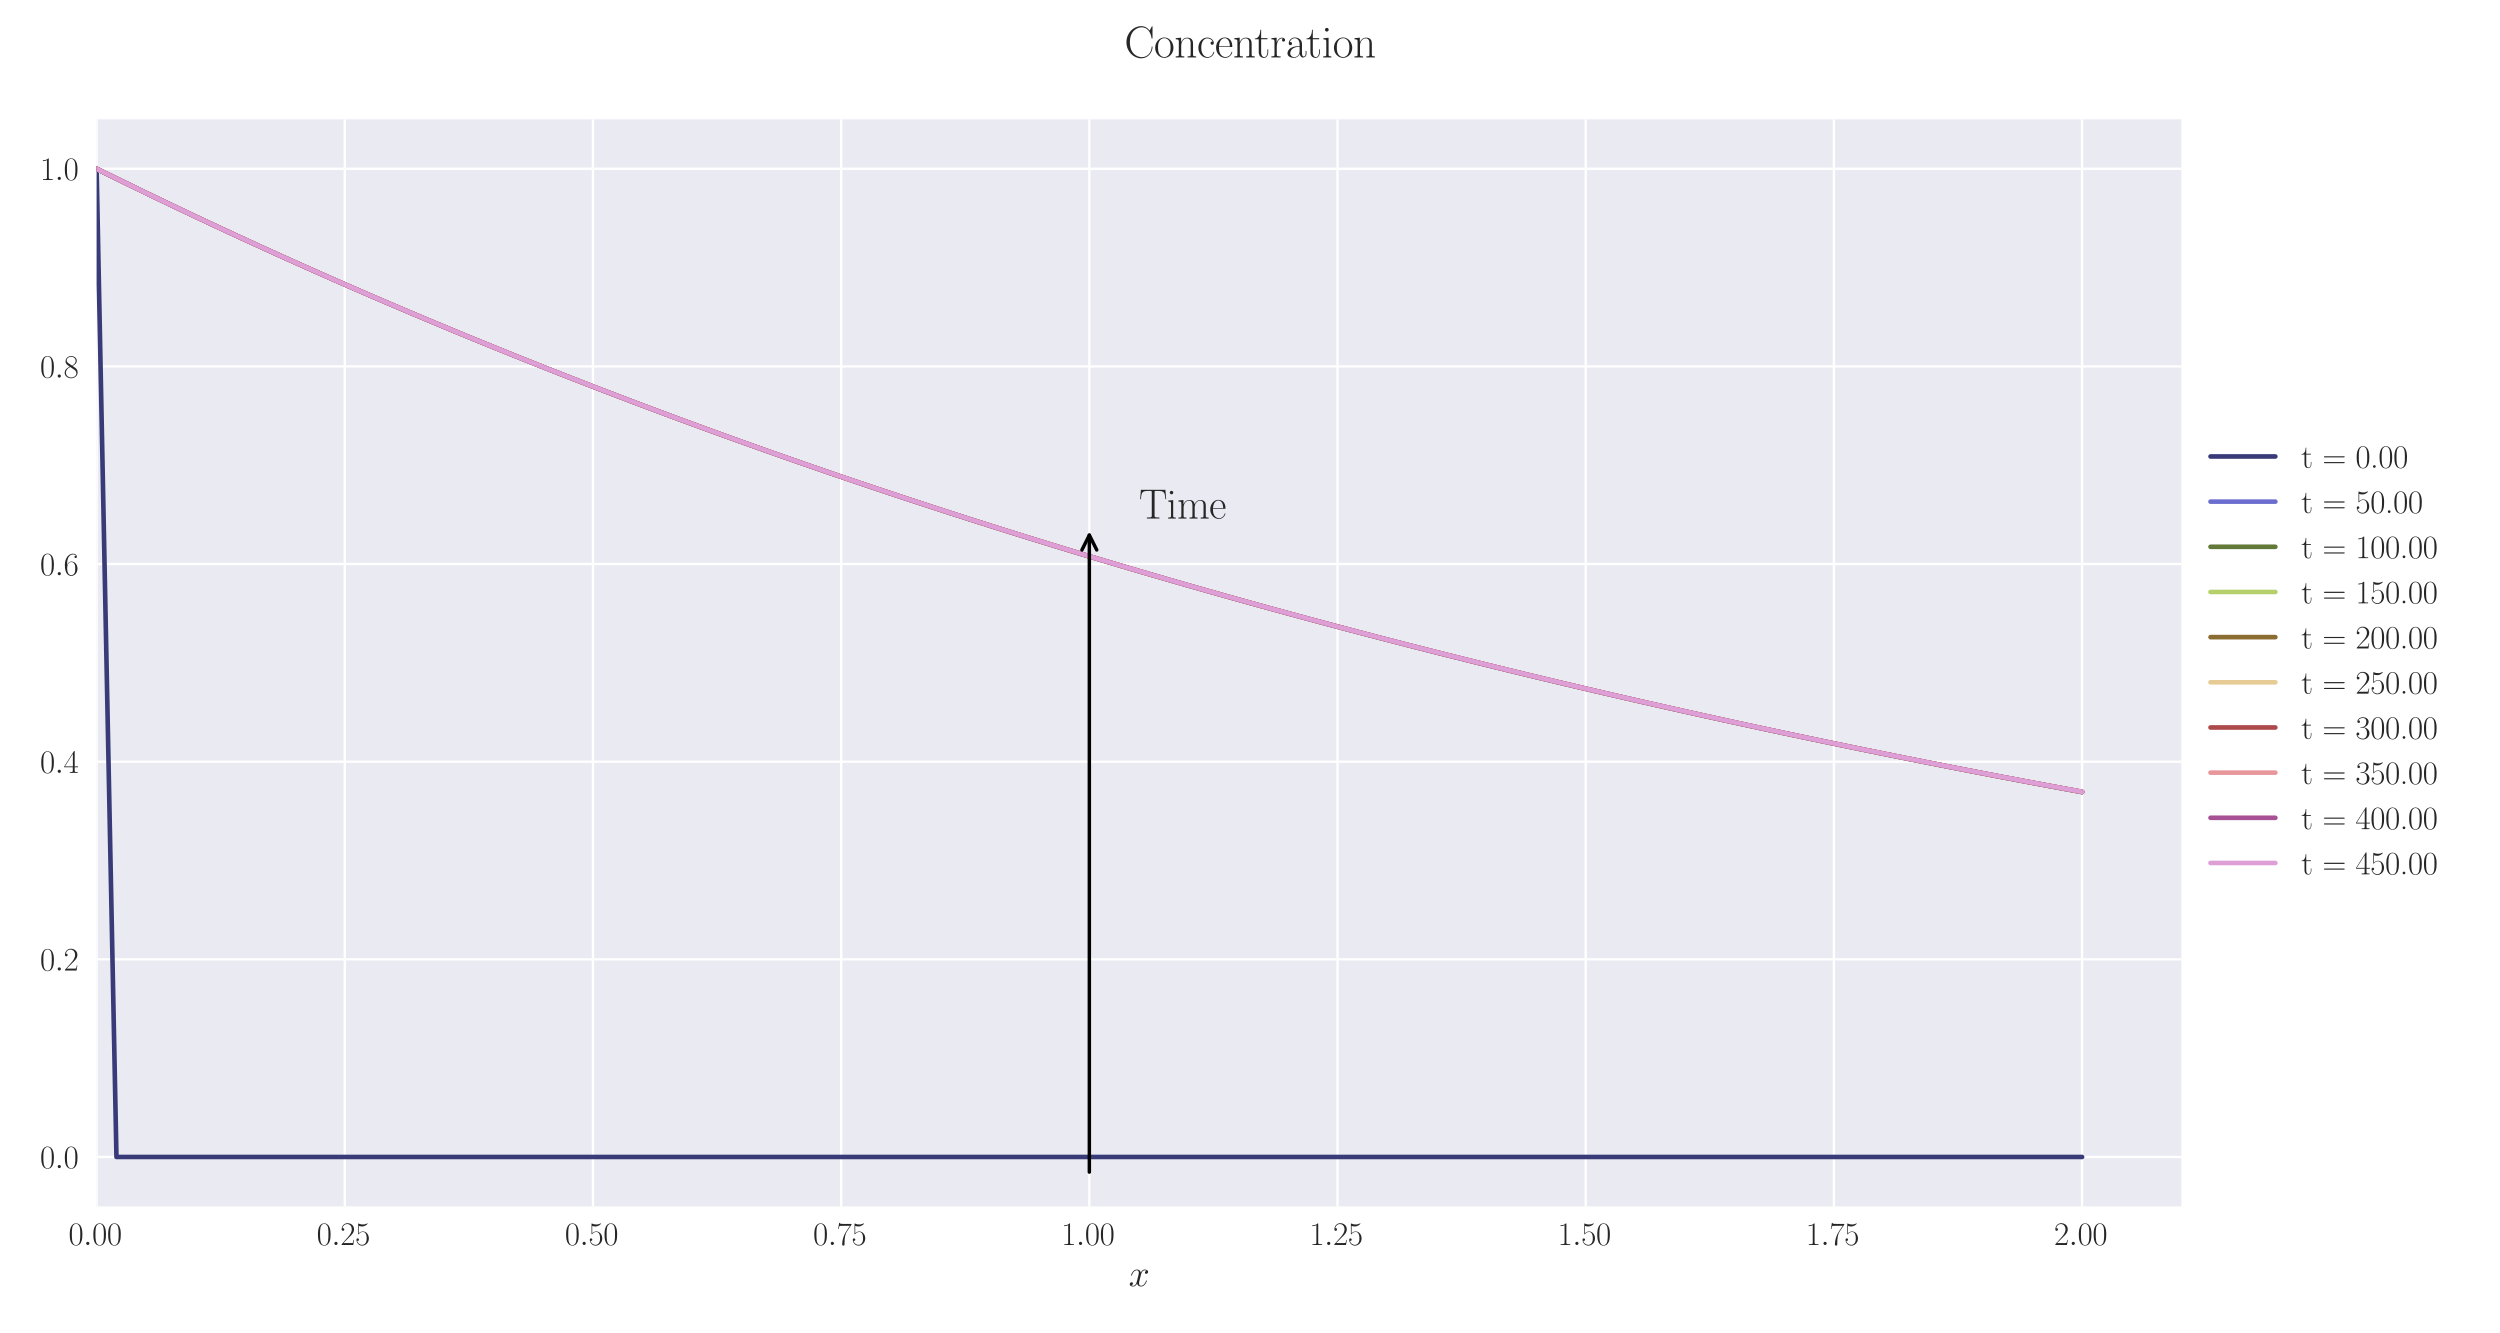 <?xml version="1.0" encoding="utf-8" standalone="no"?>
<!DOCTYPE svg PUBLIC "-//W3C//DTD SVG 1.1//EN"
  "http://www.w3.org/Graphics/SVG/1.1/DTD/svg11.dtd">
<svg xmlns:xlink="http://www.w3.org/1999/xlink" width="1080pt" height="576pt" viewBox="0 0 1080 576" xmlns="http://www.w3.org/2000/svg" version="1.1">
 <defs>
  <style type="text/css">*{stroke-linejoin: round; stroke-linecap: butt}</style>
 </defs>
 <g id="figure_1">
  <g id="patch_1">
   <path d="M 0 576 
L 1080 576 
L 1080 0 
L 0 0 
z
" style="fill: #ffffff"/>
  </g>
  <g id="axes_1">
   <g id="patch_2">
    <path d="M 41.731 521.153 
L 942.346 521.153 
L 942.346 51.564 
L 41.731 51.564 
z
" style="fill: #eaeaf2"/>
   </g>
   <g id="matplotlib.axis_1">
    <g id="xtick_1">
     <g id="line2d_1">
      <path d="M 41.731 521.153 
L 41.731 51.564 
" clip-path="url(#p0f013f5657)" style="fill: none; stroke: #ffffff; stroke-linecap: round"/>
     </g>
     <g id="line2d_2"/>
     <g id="text_1">
      <!-- $\mathdefault{0.00}$ -->
      <g style="fill: #262626" transform="translate(29.591 537.839) scale(0.14 -0.14)">
       <defs>
        <path id="CMR17-30" d="M 2688 2025 
C 2688 2416 2682 3080 2413 3591 
C 2176 4039 1798 4198 1466 4198 
C 1158 4198 768 4058 525 3597 
C 269 3118 243 2524 243 2025 
C 243 1661 250 1106 448 619 
C 723 -39 1216 -128 1466 -128 
C 1760 -128 2208 -7 2470 600 
C 2662 1042 2688 1559 2688 2025 
z
M 1466 -26 
C 1056 -26 813 325 723 812 
C 653 1188 653 1738 653 2096 
C 653 2588 653 2997 736 3387 
C 858 3929 1216 4096 1466 4096 
C 1728 4096 2067 3923 2189 3400 
C 2272 3036 2278 2607 2278 2096 
C 2278 1680 2278 1169 2202 792 
C 2067 95 1690 -26 1466 -26 
z
" transform="scale(0.016)"/>
        <path id="CMMI12-3a" d="M 1178 307 
C 1178 492 1024 619 870 619 
C 685 619 557 466 557 313 
C 557 128 710 0 864 0 
C 1050 0 1178 153 1178 307 
z
" transform="scale(0.016)"/>
       </defs>
       <use xlink:href="#CMR17-30" transform="scale(0.996)"/>
       <use xlink:href="#CMMI12-3a" transform="translate(45.69 0) scale(0.996)"/>
       <use xlink:href="#CMR17-30" transform="translate(72.788 0) scale(0.996)"/>
       <use xlink:href="#CMR17-30" transform="translate(118.478 0) scale(0.996)"/>
      </g>
     </g>
    </g>
    <g id="xtick_2">
     <g id="line2d_3">
      <path d="M 148.947 521.153 
L 148.947 51.564 
" clip-path="url(#p0f013f5657)" style="fill: none; stroke: #ffffff; stroke-linecap: round"/>
     </g>
     <g id="line2d_4"/>
     <g id="text_2">
      <!-- $\mathdefault{0.25}$ -->
      <g style="fill: #262626" transform="translate(136.807 537.839) scale(0.14 -0.14)">
       <defs>
        <path id="CMR17-32" d="M 2669 989 
L 2554 989 
C 2490 536 2438 459 2413 420 
C 2381 369 1920 369 1830 369 
L 602 369 
C 832 619 1280 1072 1824 1597 
C 2214 1967 2669 2402 2669 3035 
C 2669 3790 2067 4224 1395 4224 
C 691 4224 262 3604 262 3030 
C 262 2780 448 2748 525 2748 
C 589 2748 781 2787 781 3010 
C 781 3207 614 3264 525 3264 
C 486 3264 448 3258 422 3245 
C 544 3790 915 4058 1306 4058 
C 1862 4058 2227 3617 2227 3035 
C 2227 2479 1901 2000 1536 1584 
L 262 146 
L 262 0 
L 2515 0 
L 2669 989 
z
" transform="scale(0.016)"/>
        <path id="CMR17-35" d="M 730 3692 
C 794 3666 1056 3584 1325 3584 
C 1920 3584 2246 3911 2432 4100 
C 2432 4157 2432 4192 2394 4192 
C 2387 4192 2374 4192 2323 4163 
C 2099 4058 1837 3973 1517 3973 
C 1325 3973 1037 3999 723 4139 
C 653 4171 640 4171 634 4171 
C 602 4171 595 4164 595 4037 
L 595 2203 
C 595 2089 595 2057 659 2057 
C 691 2057 704 2070 736 2114 
C 941 2401 1222 2522 1542 2522 
C 1766 2522 2246 2382 2246 1289 
C 2246 1085 2246 715 2054 421 
C 1894 159 1645 25 1370 25 
C 947 25 518 320 403 814 
C 429 807 480 795 506 795 
C 589 795 749 840 749 1038 
C 749 1210 627 1280 506 1280 
C 358 1280 262 1190 262 1011 
C 262 454 704 -128 1382 -128 
C 2042 -128 2669 440 2669 1264 
C 2669 2030 2170 2624 1549 2624 
C 1222 2624 947 2503 730 2274 
L 730 3692 
z
" transform="scale(0.016)"/>
       </defs>
       <use xlink:href="#CMR17-30" transform="scale(0.996)"/>
       <use xlink:href="#CMMI12-3a" transform="translate(45.69 0) scale(0.996)"/>
       <use xlink:href="#CMR17-32" transform="translate(72.788 0) scale(0.996)"/>
       <use xlink:href="#CMR17-35" transform="translate(118.478 0) scale(0.996)"/>
      </g>
     </g>
    </g>
    <g id="xtick_3">
     <g id="line2d_5">
      <path d="M 256.163 521.153 
L 256.163 51.564 
" clip-path="url(#p0f013f5657)" style="fill: none; stroke: #ffffff; stroke-linecap: round"/>
     </g>
     <g id="line2d_6"/>
     <g id="text_3">
      <!-- $\mathdefault{0.50}$ -->
      <g style="fill: #262626" transform="translate(244.023 537.839) scale(0.14 -0.14)">
       <use xlink:href="#CMR17-30" transform="scale(0.996)"/>
       <use xlink:href="#CMMI12-3a" transform="translate(45.69 0) scale(0.996)"/>
       <use xlink:href="#CMR17-35" transform="translate(72.788 0) scale(0.996)"/>
       <use xlink:href="#CMR17-30" transform="translate(118.478 0) scale(0.996)"/>
      </g>
     </g>
    </g>
    <g id="xtick_4">
     <g id="line2d_7">
      <path d="M 363.379 521.153 
L 363.379 51.564 
" clip-path="url(#p0f013f5657)" style="fill: none; stroke: #ffffff; stroke-linecap: round"/>
     </g>
     <g id="line2d_8"/>
     <g id="text_4">
      <!-- $\mathdefault{0.75}$ -->
      <g style="fill: #262626" transform="translate(351.239 537.839) scale(0.14 -0.14)">
       <defs>
        <path id="CMR17-37" d="M 2886 3941 
L 2886 4081 
L 1382 4081 
C 634 4081 621 4165 595 4288 
L 480 4288 
L 294 3094 
L 410 3094 
C 429 3215 474 3540 550 3661 
C 589 3712 1062 3712 1171 3712 
L 2579 3712 
L 1869 2661 
C 1395 1954 1069 999 1069 165 
C 1069 89 1069 -128 1299 -128 
C 1530 -128 1530 89 1530 171 
L 1530 465 
C 1530 1508 1709 2196 2003 2636 
L 2886 3941 
z
" transform="scale(0.016)"/>
       </defs>
       <use xlink:href="#CMR17-30" transform="scale(0.996)"/>
       <use xlink:href="#CMMI12-3a" transform="translate(45.69 0) scale(0.996)"/>
       <use xlink:href="#CMR17-37" transform="translate(72.788 0) scale(0.996)"/>
       <use xlink:href="#CMR17-35" transform="translate(118.478 0) scale(0.996)"/>
      </g>
     </g>
    </g>
    <g id="xtick_5">
     <g id="line2d_9">
      <path d="M 470.595 521.153 
L 470.595 51.564 
" clip-path="url(#p0f013f5657)" style="fill: none; stroke: #ffffff; stroke-linecap: round"/>
     </g>
     <g id="line2d_10"/>
     <g id="text_5">
      <!-- $\mathdefault{1.00}$ -->
      <g style="fill: #262626" transform="translate(458.456 537.839) scale(0.14 -0.14)">
       <defs>
        <path id="CMR17-31" d="M 1702 4058 
C 1702 4192 1696 4192 1606 4192 
C 1357 3916 979 3827 621 3827 
C 602 3827 570 3827 563 3808 
C 557 3795 557 3782 557 3648 
C 755 3648 1088 3686 1344 3839 
L 1344 461 
C 1344 236 1331 160 781 160 
L 589 160 
L 589 0 
C 896 0 1216 0 1523 0 
C 1830 0 2150 0 2458 0 
L 2458 160 
L 2266 160 
C 1715 160 1702 230 1702 458 
L 1702 4058 
z
" transform="scale(0.016)"/>
       </defs>
       <use xlink:href="#CMR17-31" transform="scale(0.996)"/>
       <use xlink:href="#CMMI12-3a" transform="translate(45.69 0) scale(0.996)"/>
       <use xlink:href="#CMR17-30" transform="translate(72.788 0) scale(0.996)"/>
       <use xlink:href="#CMR17-30" transform="translate(118.478 0) scale(0.996)"/>
      </g>
     </g>
    </g>
    <g id="xtick_6">
     <g id="line2d_11">
      <path d="M 577.811 521.153 
L 577.811 51.564 
" clip-path="url(#p0f013f5657)" style="fill: none; stroke: #ffffff; stroke-linecap: round"/>
     </g>
     <g id="line2d_12"/>
     <g id="text_6">
      <!-- $\mathdefault{1.25}$ -->
      <g style="fill: #262626" transform="translate(565.672 537.839) scale(0.14 -0.14)">
       <use xlink:href="#CMR17-31" transform="scale(0.996)"/>
       <use xlink:href="#CMMI12-3a" transform="translate(45.69 0) scale(0.996)"/>
       <use xlink:href="#CMR17-32" transform="translate(72.788 0) scale(0.996)"/>
       <use xlink:href="#CMR17-35" transform="translate(118.478 0) scale(0.996)"/>
      </g>
     </g>
    </g>
    <g id="xtick_7">
     <g id="line2d_13">
      <path d="M 685.027 521.153 
L 685.027 51.564 
" clip-path="url(#p0f013f5657)" style="fill: none; stroke: #ffffff; stroke-linecap: round"/>
     </g>
     <g id="line2d_14"/>
     <g id="text_7">
      <!-- $\mathdefault{1.50}$ -->
      <g style="fill: #262626" transform="translate(672.888 537.839) scale(0.14 -0.14)">
       <use xlink:href="#CMR17-31" transform="scale(0.996)"/>
       <use xlink:href="#CMMI12-3a" transform="translate(45.69 0) scale(0.996)"/>
       <use xlink:href="#CMR17-35" transform="translate(72.788 0) scale(0.996)"/>
       <use xlink:href="#CMR17-30" transform="translate(118.478 0) scale(0.996)"/>
      </g>
     </g>
    </g>
    <g id="xtick_8">
     <g id="line2d_15">
      <path d="M 792.244 521.153 
L 792.244 51.564 
" clip-path="url(#p0f013f5657)" style="fill: none; stroke: #ffffff; stroke-linecap: round"/>
     </g>
     <g id="line2d_16"/>
     <g id="text_8">
      <!-- $\mathdefault{1.75}$ -->
      <g style="fill: #262626" transform="translate(780.104 537.839) scale(0.14 -0.14)">
       <use xlink:href="#CMR17-31" transform="scale(0.996)"/>
       <use xlink:href="#CMMI12-3a" transform="translate(45.69 0) scale(0.996)"/>
       <use xlink:href="#CMR17-37" transform="translate(72.788 0) scale(0.996)"/>
       <use xlink:href="#CMR17-35" transform="translate(118.478 0) scale(0.996)"/>
      </g>
     </g>
    </g>
    <g id="xtick_9">
     <g id="line2d_17">
      <path d="M 899.46 521.153 
L 899.46 51.564 
" clip-path="url(#p0f013f5657)" style="fill: none; stroke: #ffffff; stroke-linecap: round"/>
     </g>
     <g id="line2d_18"/>
     <g id="text_9">
      <!-- $\mathdefault{2.00}$ -->
      <g style="fill: #262626" transform="translate(887.32 537.839) scale(0.14 -0.14)">
       <use xlink:href="#CMR17-32" transform="scale(0.996)"/>
       <use xlink:href="#CMMI12-3a" transform="translate(45.69 0) scale(0.996)"/>
       <use xlink:href="#CMR17-30" transform="translate(72.788 0) scale(0.996)"/>
       <use xlink:href="#CMR17-30" transform="translate(118.478 0) scale(0.996)"/>
      </g>
     </g>
    </g>
    <g id="text_10">
     <!-- $x$ -->
     <g style="fill: #262626" transform="translate(487.604 555.621) scale(0.16 -0.16)">
      <defs>
       <path id="CMMI12-78" d="M 3034 2606 
C 2829 2567 2752 2414 2752 2293 
C 2752 2139 2874 2088 2963 2088 
C 3155 2088 3290 2254 3290 2427 
C 3290 2695 2982 2816 2714 2816 
C 2323 2816 2106 2433 2048 2312 
C 1901 2816 1504 2816 1389 2816 
C 736 2816 390 1980 390 1839 
C 390 1814 416 1782 461 1782 
C 512 1782 525 1820 538 1846 
C 755 2555 1184 2689 1370 2689 
C 1658 2689 1715 2420 1715 2267 
C 1715 2127 1677 1980 1600 1673 
L 1382 798 
C 1286 415 1101 64 762 64 
C 730 64 570 64 435 147 
C 666 192 717 383 717 460 
C 717 588 621 664 499 664 
C 346 664 179 530 179 326 
C 179 57 480 -64 755 -64 
C 1062 -64 1280 179 1414 441 
C 1517 64 1837 -64 2074 -64 
C 2726 -64 3072 773 3072 913 
C 3072 945 3046 971 3008 971 
C 2950 971 2944 939 2925 888 
C 2752 326 2381 64 2093 64 
C 1869 64 1747 230 1747 492 
C 1747 632 1773 734 1875 1156 
L 2099 2024 
C 2195 2408 2413 2689 2707 2689 
C 2720 2689 2899 2689 3034 2606 
z
" transform="scale(0.016)"/>
      </defs>
      <use xlink:href="#CMMI12-78" transform="scale(0.996)"/>
     </g>
    </g>
   </g>
   <g id="matplotlib.axis_2">
    <g id="ytick_1">
     <g id="line2d_19">
      <path d="M 41.731 499.808 
L 942.346 499.808 
" clip-path="url(#p0f013f5657)" style="fill: none; stroke: #ffffff; stroke-linecap: round"/>
     </g>
     <g id="line2d_20"/>
     <g id="text_11">
      <!-- $\mathdefault{0.0}$ -->
      <g style="fill: #262626" transform="translate(17.28 504.651) scale(0.14 -0.14)">
       <use xlink:href="#CMR17-30" transform="scale(0.996)"/>
       <use xlink:href="#CMMI12-3a" transform="translate(45.69 0) scale(0.996)"/>
       <use xlink:href="#CMR17-30" transform="translate(72.788 0) scale(0.996)"/>
      </g>
     </g>
    </g>
    <g id="ytick_2">
     <g id="line2d_21">
      <path d="M 41.731 414.428 
L 942.346 414.428 
" clip-path="url(#p0f013f5657)" style="fill: none; stroke: #ffffff; stroke-linecap: round"/>
     </g>
     <g id="line2d_22"/>
     <g id="text_12">
      <!-- $\mathdefault{0.2}$ -->
      <g style="fill: #262626" transform="translate(17.28 419.271) scale(0.14 -0.14)">
       <use xlink:href="#CMR17-30" transform="scale(0.996)"/>
       <use xlink:href="#CMMI12-3a" transform="translate(45.69 0) scale(0.996)"/>
       <use xlink:href="#CMR17-32" transform="translate(72.788 0) scale(0.996)"/>
      </g>
     </g>
    </g>
    <g id="ytick_3">
     <g id="line2d_23">
      <path d="M 41.731 329.048 
L 942.346 329.048 
" clip-path="url(#p0f013f5657)" style="fill: none; stroke: #ffffff; stroke-linecap: round"/>
     </g>
     <g id="line2d_24"/>
     <g id="text_13">
      <!-- $\mathdefault{0.4}$ -->
      <g style="fill: #262626" transform="translate(17.28 333.891) scale(0.14 -0.14)">
       <defs>
        <path id="CMR17-34" d="M 2150 4122 
C 2150 4256 2144 4256 2029 4256 
L 128 1254 
L 128 1088 
L 1779 1088 
L 1779 457 
C 1779 224 1766 160 1318 160 
L 1197 160 
L 1197 0 
C 1402 0 1747 0 1965 0 
C 2182 0 2528 0 2733 0 
L 2733 160 
L 2611 160 
C 2163 160 2150 224 2150 457 
L 2150 1088 
L 2803 1088 
L 2803 1254 
L 2150 1254 
L 2150 4122 
z
M 1798 3703 
L 1798 1254 
L 256 1254 
L 1798 3703 
z
" transform="scale(0.016)"/>
       </defs>
       <use xlink:href="#CMR17-30" transform="scale(0.996)"/>
       <use xlink:href="#CMMI12-3a" transform="translate(45.69 0) scale(0.996)"/>
       <use xlink:href="#CMR17-34" transform="translate(72.788 0) scale(0.996)"/>
      </g>
     </g>
    </g>
    <g id="ytick_4">
     <g id="line2d_25">
      <path d="M 41.731 243.669 
L 942.346 243.669 
" clip-path="url(#p0f013f5657)" style="fill: none; stroke: #ffffff; stroke-linecap: round"/>
     </g>
     <g id="line2d_26"/>
     <g id="text_14">
      <!-- $\mathdefault{0.6}$ -->
      <g style="fill: #262626" transform="translate(17.28 248.512) scale(0.14 -0.14)">
       <defs>
        <path id="CMR17-36" d="M 678 2176 
C 678 3690 1395 4032 1811 4032 
C 1946 4032 2272 4009 2400 3776 
C 2298 3776 2106 3776 2106 3553 
C 2106 3381 2246 3323 2336 3323 
C 2394 3323 2566 3348 2566 3560 
C 2566 3954 2246 4179 1805 4179 
C 1043 4179 243 3390 243 1984 
C 243 253 966 -128 1478 -128 
C 2099 -128 2688 427 2688 1283 
C 2688 2081 2170 2662 1517 2662 
C 1126 2662 838 2407 678 1960 
L 678 2176 
z
M 1478 25 
C 691 25 691 1200 691 1436 
C 691 1896 909 2560 1504 2560 
C 1613 2560 1926 2560 2138 2120 
C 2253 1870 2253 1609 2253 1289 
C 2253 944 2253 690 2118 434 
C 1978 171 1773 25 1478 25 
z
" transform="scale(0.016)"/>
       </defs>
       <use xlink:href="#CMR17-30" transform="scale(0.996)"/>
       <use xlink:href="#CMMI12-3a" transform="translate(45.69 0) scale(0.996)"/>
       <use xlink:href="#CMR17-36" transform="translate(72.788 0) scale(0.996)"/>
      </g>
     </g>
    </g>
    <g id="ytick_5">
     <g id="line2d_27">
      <path d="M 41.731 158.289 
L 942.346 158.289 
" clip-path="url(#p0f013f5657)" style="fill: none; stroke: #ffffff; stroke-linecap: round"/>
     </g>
     <g id="line2d_28"/>
     <g id="text_15">
      <!-- $\mathdefault{0.8}$ -->
      <g style="fill: #262626" transform="translate(17.28 163.132) scale(0.14 -0.14)">
       <defs>
        <path id="CMR17-38" d="M 1741 2264 
C 2144 2467 2554 2773 2554 3263 
C 2554 3841 1990 4179 1472 4179 
C 890 4179 378 3759 378 3180 
C 378 3021 416 2747 666 2505 
C 730 2442 998 2251 1171 2130 
C 883 1983 211 1634 211 934 
C 211 279 838 -128 1459 -128 
C 2144 -128 2720 362 2720 1010 
C 2720 1590 2330 1857 2074 2029 
L 1741 2264 
z
M 902 2822 
C 851 2854 595 3051 595 3351 
C 595 3739 998 4032 1459 4032 
C 1965 4032 2336 3676 2336 3262 
C 2336 2669 1670 2331 1638 2331 
C 1632 2331 1626 2331 1574 2370 
L 902 2822 
z
M 2080 1519 
C 2176 1449 2483 1240 2483 851 
C 2483 381 2010 25 1472 25 
C 890 25 448 438 448 940 
C 448 1443 838 1862 1280 2060 
L 2080 1519 
z
" transform="scale(0.016)"/>
       </defs>
       <use xlink:href="#CMR17-30" transform="scale(0.996)"/>
       <use xlink:href="#CMMI12-3a" transform="translate(45.69 0) scale(0.996)"/>
       <use xlink:href="#CMR17-38" transform="translate(72.788 0) scale(0.996)"/>
      </g>
     </g>
    </g>
    <g id="ytick_6">
     <g id="line2d_29">
      <path d="M 41.731 72.909 
L 942.346 72.909 
" clip-path="url(#p0f013f5657)" style="fill: none; stroke: #ffffff; stroke-linecap: round"/>
     </g>
     <g id="line2d_30"/>
     <g id="text_16">
      <!-- $\mathdefault{1.0}$ -->
      <g style="fill: #262626" transform="translate(17.28 77.752) scale(0.14 -0.14)">
       <use xlink:href="#CMR17-31" transform="scale(0.996)"/>
       <use xlink:href="#CMMI12-3a" transform="translate(45.69 0) scale(0.996)"/>
       <use xlink:href="#CMR17-30" transform="translate(72.788 0) scale(0.996)"/>
      </g>
     </g>
    </g>
   </g>
   <g id="line2d_31">
    <path d="M 41.731 72.909 
L 50.308 499.808 
L 58.885 499.808 
L 67.462 499.808 
L 76.04 499.808 
L 84.617 499.808 
L 93.194 499.808 
L 101.772 499.808 
L 110.349 499.808 
L 118.926 499.808 
L 127.503 499.808 
L 136.081 499.808 
L 144.658 499.808 
L 153.235 499.808 
L 161.813 499.808 
L 170.39 499.808 
L 178.967 499.808 
L 187.545 499.808 
L 196.122 499.808 
L 204.699 499.808 
L 213.276 499.808 
L 221.854 499.808 
L 230.431 499.808 
L 239.008 499.808 
L 247.586 499.808 
L 256.163 499.808 
L 264.74 499.808 
L 273.317 499.808 
L 281.895 499.808 
L 290.472 499.808 
L 299.049 499.808 
L 307.627 499.808 
L 316.204 499.808 
L 324.781 499.808 
L 333.358 499.808 
L 341.936 499.808 
L 350.513 499.808 
L 359.09 499.808 
L 367.668 499.808 
L 376.245 499.808 
L 384.822 499.808 
L 393.4 499.808 
L 401.977 499.808 
L 410.554 499.808 
L 419.131 499.808 
L 427.709 499.808 
L 436.286 499.808 
L 444.863 499.808 
L 453.441 499.808 
L 462.018 499.808 
L 470.595 499.808 
L 479.172 499.808 
L 487.75 499.808 
L 496.327 499.808 
L 504.904 499.808 
L 513.482 499.808 
L 522.059 499.808 
L 530.636 499.808 
L 539.213 499.808 
L 547.791 499.808 
L 556.368 499.808 
L 564.945 499.808 
L 573.523 499.808 
L 582.1 499.808 
L 590.677 499.808 
L 599.255 499.808 
L 607.832 499.808 
L 616.409 499.808 
L 624.986 499.808 
L 633.564 499.808 
L 642.141 499.808 
L 650.718 499.808 
L 659.296 499.808 
L 667.873 499.808 
L 676.45 499.808 
L 685.027 499.808 
L 693.605 499.808 
L 702.182 499.808 
L 710.759 499.808 
L 719.337 499.808 
L 727.914 499.808 
L 736.491 499.808 
L 745.068 499.808 
L 753.646 499.808 
L 762.223 499.808 
L 770.8 499.808 
L 779.378 499.808 
L 787.955 499.808 
L 796.532 499.808 
L 805.11 499.808 
L 813.687 499.808 
L 822.264 499.808 
L 830.841 499.808 
L 839.419 499.808 
L 847.996 499.808 
L 856.573 499.808 
L 865.151 499.808 
L 873.728 499.808 
L 882.305 499.808 
L 890.882 499.808 
L 899.46 499.808 
" clip-path="url(#p0f013f5657)" style="fill: none; stroke: #393b79; stroke-width: 2; stroke-linecap: round"/>
   </g>
   <g id="line2d_32">
    <path d="M 41.731 72.909 
L 50.308 77.139 
L 58.885 81.328 
L 67.462 85.476 
L 76.04 89.584 
L 84.617 93.651 
L 93.194 97.679 
L 101.772 101.667 
L 110.349 105.615 
L 118.926 109.525 
L 127.503 113.395 
L 136.081 117.228 
L 144.658 121.022 
L 153.235 124.778 
L 161.813 128.496 
L 170.39 132.177 
L 178.967 135.821 
L 187.545 139.428 
L 196.122 142.998 
L 204.699 146.533 
L 213.276 150.031 
L 221.854 153.495 
L 230.431 156.925 
L 239.008 160.321 
L 247.586 163.685 
L 256.163 167.017 
L 264.74 170.316 
L 273.317 173.582 
L 281.895 176.817 
L 290.472 180.02 
L 299.049 183.192 
L 307.627 186.332 
L 316.204 189.442 
L 324.781 192.52 
L 333.358 195.568 
L 341.936 198.586 
L 350.513 201.574 
L 359.09 204.532 
L 367.668 207.46 
L 376.245 210.359 
L 384.822 213.229 
L 393.4 216.07 
L 401.977 218.883 
L 410.554 221.667 
L 419.131 224.423 
L 427.709 227.151 
L 436.286 229.851 
L 444.863 232.525 
L 453.441 235.171 
L 462.018 237.792 
L 470.595 240.388 
L 479.172 242.959 
L 487.75 245.504 
L 496.327 248.025 
L 504.904 250.522 
L 513.482 252.993 
L 522.059 255.441 
L 530.636 257.865 
L 539.213 260.265 
L 547.791 262.641 
L 556.368 264.994 
L 564.945 267.323 
L 573.523 269.63 
L 582.1 271.913 
L 590.677 274.174 
L 599.255 276.413 
L 607.832 278.629 
L 616.409 280.823 
L 624.986 282.995 
L 633.564 285.146 
L 642.141 287.275 
L 650.718 289.382 
L 659.296 291.469 
L 667.873 293.534 
L 676.45 295.579 
L 685.027 297.603 
L 693.605 299.607 
L 702.182 301.591 
L 710.759 303.554 
L 719.337 305.498 
L 727.914 307.422 
L 736.491 309.327 
L 745.068 311.213 
L 753.646 313.081 
L 762.223 314.932 
L 770.8 316.764 
L 779.378 318.578 
L 787.955 320.374 
L 796.532 322.153 
L 805.11 323.915 
L 813.687 325.659 
L 822.264 327.387 
L 830.841 329.097 
L 839.419 330.79 
L 847.996 332.467 
L 856.573 334.127 
L 865.151 335.771 
L 873.728 337.399 
L 882.305 339.01 
L 890.882 340.606 
L 899.46 342.186 
" clip-path="url(#p0f013f5657)" style="fill: none; stroke: #6b6ecf; stroke-width: 2; stroke-linecap: round"/>
   </g>
   <g id="line2d_33">
    <path d="M 41.731 72.909 
L 50.308 77.137 
L 58.885 81.324 
L 67.462 85.471 
L 76.04 89.577 
L 84.617 93.643 
L 93.194 97.67 
L 101.772 101.656 
L 110.349 105.604 
L 118.926 109.512 
L 127.503 113.381 
L 136.081 117.211 
L 144.658 121.003 
L 153.235 124.757 
L 161.813 128.473 
L 170.39 132.151 
L 178.967 135.791 
L 187.545 139.396 
L 196.122 142.966 
L 204.699 146.502 
L 213.276 150.003 
L 221.854 153.471 
L 230.431 156.904 
L 239.008 160.304 
L 247.586 163.67 
L 256.163 167.003 
L 264.74 170.303 
L 273.317 173.57 
L 281.895 176.804 
L 290.472 180.005 
L 299.049 183.175 
L 307.627 186.313 
L 316.204 189.418 
L 324.781 192.492 
L 333.358 195.535 
L 341.936 198.548 
L 350.513 201.533 
L 359.09 204.488 
L 367.668 207.415 
L 376.245 210.314 
L 384.822 213.184 
L 393.4 216.026 
L 401.977 218.839 
L 410.554 221.626 
L 419.131 224.384 
L 427.709 227.115 
L 436.286 229.819 
L 444.863 232.496 
L 453.441 235.146 
L 462.018 237.77 
L 470.595 240.367 
L 479.172 242.937 
L 487.75 245.482 
L 496.327 248.001 
L 504.904 250.494 
L 513.482 252.963 
L 522.059 255.408 
L 530.636 257.83 
L 539.213 260.228 
L 547.791 262.603 
L 556.368 264.955 
L 564.945 267.284 
L 573.523 269.589 
L 582.1 271.872 
L 590.677 274.133 
L 599.255 276.371 
L 607.832 278.587 
L 616.409 280.781 
L 624.986 282.953 
L 633.564 285.103 
L 642.141 287.232 
L 650.718 289.339 
L 659.296 291.426 
L 667.873 293.491 
L 676.45 295.535 
L 685.027 297.558 
L 693.605 299.561 
L 702.182 301.544 
L 710.759 303.508 
L 719.337 305.452 
L 727.914 307.378 
L 736.491 309.285 
L 745.068 311.174 
L 753.646 313.044 
L 762.223 314.896 
L 770.8 316.73 
L 779.378 318.545 
L 787.955 320.343 
L 796.532 322.123 
L 805.11 323.886 
L 813.687 325.631 
L 822.264 327.359 
L 830.841 329.069 
L 839.419 330.762 
L 847.996 332.439 
L 856.573 334.099 
L 865.151 335.742 
L 873.728 337.368 
L 882.305 338.979 
L 890.882 340.573 
L 899.46 342.151 
" clip-path="url(#p0f013f5657)" style="fill: none; stroke: #637939; stroke-width: 2; stroke-linecap: round"/>
   </g>
   <g id="line2d_34">
    <path d="M 41.731 72.909 
L 50.308 77.137 
L 58.885 81.323 
L 67.462 85.467 
L 76.04 89.571 
L 84.617 93.635 
L 93.194 97.66 
L 101.772 101.646 
L 110.349 105.592 
L 118.926 109.5 
L 127.503 113.368 
L 136.081 117.199 
L 144.658 120.991 
L 153.235 124.745 
L 161.813 128.461 
L 170.39 132.139 
L 178.967 135.779 
L 187.545 139.384 
L 196.122 142.955 
L 204.699 146.49 
L 213.276 149.992 
L 221.854 153.459 
L 230.431 156.892 
L 239.008 160.291 
L 247.586 163.657 
L 256.163 166.989 
L 264.74 170.288 
L 273.317 173.554 
L 281.895 176.787 
L 290.472 179.987 
L 299.049 183.155 
L 307.627 186.29 
L 316.204 189.395 
L 324.781 192.47 
L 333.358 195.515 
L 341.936 198.531 
L 350.513 201.517 
L 359.09 204.474 
L 367.668 207.402 
L 376.245 210.301 
L 384.822 213.171 
L 393.4 216.012 
L 401.977 218.825 
L 410.554 221.61 
L 419.131 224.368 
L 427.709 227.097 
L 436.286 229.798 
L 444.863 232.471 
L 453.441 235.119 
L 462.018 237.74 
L 470.595 240.337 
L 479.172 242.908 
L 487.75 245.455 
L 496.327 247.976 
L 504.904 250.473 
L 513.482 252.945 
L 522.059 255.393 
L 530.636 257.816 
L 539.213 260.215 
L 547.791 262.59 
L 556.368 264.942 
L 564.945 267.27 
L 573.523 269.574 
L 582.1 271.855 
L 590.677 274.113 
L 599.255 276.348 
L 607.832 278.561 
L 616.409 280.752 
L 624.986 282.923 
L 633.564 285.072 
L 642.141 287.201 
L 650.718 289.308 
L 659.296 291.395 
L 667.873 293.462 
L 676.45 295.508 
L 685.027 297.534 
L 693.605 299.54 
L 702.182 301.526 
L 710.759 303.492 
L 719.337 305.438 
L 727.914 307.365 
L 736.491 309.272 
L 745.068 311.16 
L 753.646 313.029 
L 762.223 314.879 
L 770.8 316.71 
L 779.378 318.523 
L 787.955 320.319 
L 796.532 322.098 
L 805.11 323.859 
L 813.687 325.603 
L 822.264 327.33 
L 830.841 329.04 
L 839.419 330.733 
L 847.996 332.41 
L 856.573 334.07 
L 865.151 335.714 
L 873.728 337.341 
L 882.305 338.952 
L 890.882 340.548 
L 899.46 342.127 
" clip-path="url(#p0f013f5657)" style="fill: none; stroke: #b5cf6b; stroke-width: 2; stroke-linecap: round"/>
   </g>
   <g id="line2d_35">
    <path d="M 41.731 72.909 
L 50.308 77.138 
L 58.885 81.326 
L 67.462 85.473 
L 76.04 89.579 
L 84.617 93.645 
L 93.194 97.67 
L 101.772 101.655 
L 110.349 105.601 
L 118.926 109.506 
L 127.503 113.372 
L 136.081 117.198 
L 144.658 120.987 
L 153.235 124.74 
L 161.813 128.456 
L 170.39 132.136 
L 178.967 135.78 
L 187.545 139.388 
L 196.122 142.96 
L 204.699 146.497 
L 213.276 149.998 
L 221.854 153.464 
L 230.431 156.896 
L 239.008 160.292 
L 247.586 163.653 
L 256.163 166.982 
L 264.74 170.279 
L 273.317 173.545 
L 281.895 176.778 
L 290.472 179.979 
L 299.049 183.15 
L 307.627 186.288 
L 316.204 189.396 
L 324.781 192.472 
L 333.358 195.518 
L 341.936 198.534 
L 350.513 201.518 
L 359.09 204.472 
L 367.668 207.396 
L 376.245 210.292 
L 384.822 213.16 
L 393.4 216.001 
L 401.977 218.813 
L 410.554 221.599 
L 419.131 224.356 
L 427.709 227.087 
L 436.286 229.79 
L 444.863 232.467 
L 453.441 235.117 
L 462.018 237.74 
L 470.595 240.337 
L 479.172 242.907 
L 487.75 245.451 
L 496.327 247.97 
L 504.904 250.464 
L 513.482 252.934 
L 522.059 255.38 
L 530.636 257.803 
L 539.213 260.202 
L 547.791 262.577 
L 556.368 264.929 
L 564.945 267.257 
L 573.523 269.563 
L 582.1 271.845 
L 590.677 274.105 
L 599.255 276.342 
L 607.832 278.556 
L 616.409 280.748 
L 624.986 282.918 
L 633.564 285.065 
L 642.141 287.192 
L 650.718 289.298 
L 659.296 291.384 
L 667.873 293.45 
L 676.45 295.495 
L 685.027 297.521 
L 693.605 299.526 
L 702.182 301.512 
L 710.759 303.478 
L 719.337 305.425 
L 727.914 307.352 
L 736.491 309.26 
L 745.068 311.148 
L 753.646 313.018 
L 762.223 314.869 
L 770.8 316.701 
L 779.378 318.515 
L 787.955 320.31 
L 796.532 322.087 
L 805.11 323.848 
L 813.687 325.591 
L 822.264 327.318 
L 830.841 329.028 
L 839.419 330.721 
L 847.996 332.397 
L 856.573 334.057 
L 865.151 335.701 
L 873.728 337.328 
L 882.305 338.94 
L 890.882 340.535 
L 899.46 342.114 
" clip-path="url(#p0f013f5657)" style="fill: none; stroke: #8c6d31; stroke-width: 2; stroke-linecap: round"/>
   </g>
   <g id="line2d_36">
    <path d="M 41.731 72.909 
L 50.308 77.139 
L 58.885 81.326 
L 67.462 85.47 
L 76.04 89.573 
L 84.617 93.636 
L 93.194 97.659 
L 101.772 101.644 
L 110.349 105.589 
L 118.926 109.496 
L 127.503 113.364 
L 136.081 117.194 
L 144.658 120.985 
L 153.235 124.738 
L 161.813 128.453 
L 170.39 132.13 
L 178.967 135.771 
L 187.545 139.377 
L 196.122 142.948 
L 204.699 146.484 
L 213.276 149.986 
L 221.854 153.453 
L 230.431 156.885 
L 239.008 160.284 
L 247.586 163.648 
L 256.163 166.978 
L 264.74 170.275 
L 273.317 173.539 
L 281.895 176.769 
L 290.472 179.969 
L 299.049 183.138 
L 307.627 186.276 
L 316.204 189.383 
L 324.781 192.46 
L 333.358 195.506 
L 341.936 198.522 
L 350.513 201.508 
L 359.09 204.464 
L 367.668 207.39 
L 376.245 210.286 
L 384.822 213.153 
L 393.4 215.992 
L 401.977 218.803 
L 410.554 221.587 
L 419.131 224.344 
L 427.709 227.074 
L 436.286 229.778 
L 444.863 232.454 
L 453.441 235.104 
L 462.018 237.728 
L 470.595 240.325 
L 479.172 242.896 
L 487.75 245.442 
L 496.327 247.961 
L 504.904 250.455 
L 513.482 252.924 
L 522.059 255.37 
L 530.636 257.792 
L 539.213 260.19 
L 547.791 262.565 
L 556.368 264.917 
L 564.945 267.245 
L 573.523 269.551 
L 582.1 271.833 
L 590.677 274.093 
L 599.255 276.33 
L 607.832 278.544 
L 616.409 280.736 
L 624.986 282.906 
L 633.564 285.054 
L 642.141 287.181 
L 650.718 289.287 
L 659.296 291.373 
L 667.873 293.438 
L 676.45 295.484 
L 685.027 297.509 
L 693.605 299.515 
L 702.182 301.501 
L 710.759 303.467 
L 719.337 305.413 
L 727.914 307.34 
L 736.491 309.248 
L 745.068 311.136 
L 753.646 313.005 
L 762.223 314.856 
L 770.8 316.687 
L 779.378 318.501 
L 787.955 320.296 
L 796.532 322.075 
L 805.11 323.836 
L 813.687 325.58 
L 822.264 327.307 
L 830.841 329.018 
L 839.419 330.711 
L 847.996 332.388 
L 856.573 334.048 
L 865.151 335.691 
L 873.728 337.318 
L 882.305 338.929 
L 890.882 340.523 
L 899.46 342.102 
" clip-path="url(#p0f013f5657)" style="fill: none; stroke: #e7cb94; stroke-width: 2; stroke-linecap: round"/>
   </g>
   <g id="line2d_37">
    <path d="M 41.731 72.909 
L 50.308 77.139 
L 58.885 81.327 
L 67.462 85.473 
L 76.04 89.578 
L 84.617 93.641 
L 93.194 97.663 
L 101.772 101.645 
L 110.349 105.59 
L 118.926 109.495 
L 127.503 113.363 
L 136.081 117.192 
L 144.658 120.984 
L 153.235 124.737 
L 161.813 128.453 
L 170.39 132.132 
L 178.967 135.774 
L 187.545 139.379 
L 196.122 142.948 
L 204.699 146.483 
L 213.276 149.984 
L 221.854 153.45 
L 230.431 156.883 
L 239.008 160.281 
L 247.586 163.646 
L 256.163 166.976 
L 264.74 170.274 
L 273.317 173.538 
L 281.895 176.769 
L 290.472 179.968 
L 299.049 183.136 
L 307.627 186.273 
L 316.204 189.38 
L 324.781 192.456 
L 333.358 195.502 
L 341.936 198.518 
L 350.513 201.504 
L 359.09 204.46 
L 367.668 207.386 
L 376.245 210.283 
L 384.822 213.15 
L 393.4 215.989 
L 401.977 218.8 
L 410.554 221.584 
L 419.131 224.341 
L 427.709 227.071 
L 436.286 229.774 
L 444.863 232.45 
L 453.441 235.1 
L 462.018 237.723 
L 470.595 240.32 
L 479.172 242.891 
L 487.75 245.436 
L 496.327 247.955 
L 504.904 250.449 
L 513.482 252.919 
L 522.059 255.365 
L 530.636 257.787 
L 539.213 260.186 
L 547.791 262.561 
L 556.368 264.912 
L 564.945 267.241 
L 573.523 269.546 
L 582.1 271.828 
L 590.677 274.087 
L 599.255 276.323 
L 607.832 278.537 
L 616.409 280.728 
L 624.986 282.898 
L 633.564 285.046 
L 642.141 287.174 
L 650.718 289.281 
L 659.296 291.368 
L 667.873 293.434 
L 676.45 295.479 
L 685.027 297.505 
L 693.605 299.51 
L 702.182 301.496 
L 710.759 303.461 
L 719.337 305.407 
L 727.914 307.333 
L 736.491 309.239 
L 745.068 311.127 
L 753.646 312.995 
L 762.223 314.846 
L 770.8 316.678 
L 779.378 318.493 
L 787.955 320.29 
L 796.532 322.069 
L 805.11 323.831 
L 813.687 325.576 
L 822.264 327.303 
L 830.841 329.013 
L 839.419 330.706 
L 847.996 332.383 
L 856.573 334.042 
L 865.151 335.684 
L 873.728 337.31 
L 882.305 338.919 
L 890.882 340.513 
L 899.46 342.09 
" clip-path="url(#p0f013f5657)" style="fill: none; stroke: #ad494a; stroke-width: 2; stroke-linecap: round"/>
   </g>
   <g id="line2d_38">
    <path d="M 41.731 72.909 
L 50.308 77.139 
L 58.885 81.327 
L 67.462 85.473 
L 76.04 89.578 
L 84.617 93.641 
L 93.194 97.664 
L 101.772 101.646 
L 110.349 105.589 
L 118.926 109.495 
L 127.503 113.362 
L 136.081 117.191 
L 144.658 120.983 
L 153.235 124.736 
L 161.813 128.452 
L 170.39 132.131 
L 178.967 135.772 
L 187.545 139.377 
L 196.122 142.946 
L 204.699 146.481 
L 213.276 149.982 
L 221.854 153.449 
L 230.431 156.881 
L 239.008 160.279 
L 247.586 163.643 
L 256.163 166.974 
L 264.74 170.271 
L 273.317 173.535 
L 281.895 176.765 
L 290.472 179.965 
L 299.049 183.133 
L 307.627 186.271 
L 316.204 189.378 
L 324.781 192.454 
L 333.358 195.5 
L 341.936 198.516 
L 350.513 201.501 
L 359.09 204.456 
L 367.668 207.382 
L 376.245 210.278 
L 384.822 213.145 
L 393.4 215.984 
L 401.977 218.796 
L 410.554 221.581 
L 419.131 224.338 
L 427.709 227.068 
L 436.286 229.771 
L 444.863 232.447 
L 453.441 235.096 
L 462.018 237.719 
L 470.595 240.315 
L 479.172 242.885 
L 487.75 245.429 
L 496.327 247.948 
L 504.904 250.444 
L 513.482 252.915 
L 522.059 255.361 
L 530.636 257.784 
L 539.213 260.183 
L 547.791 262.558 
L 556.368 264.909 
L 564.945 267.237 
L 573.523 269.541 
L 582.1 271.822 
L 590.677 274.08 
L 599.255 276.315 
L 607.832 278.529 
L 616.409 280.721 
L 624.986 282.892 
L 633.564 285.042 
L 642.141 287.17 
L 650.718 289.278 
L 659.296 291.365 
L 667.873 293.431 
L 676.45 295.476 
L 685.027 297.501 
L 693.605 299.505 
L 702.182 301.489 
L 710.759 303.453 
L 719.337 305.398 
L 727.914 307.323 
L 736.491 309.23 
L 745.068 311.119 
L 753.646 312.989 
L 762.223 314.841 
L 770.8 316.674 
L 779.378 318.49 
L 787.955 320.287 
L 796.532 322.067 
L 805.11 323.828 
L 813.687 325.572 
L 822.264 327.298 
L 830.841 329.007 
L 839.419 330.698 
L 847.996 332.373 
L 856.573 334.032 
L 865.151 335.674 
L 873.728 337.301 
L 882.305 338.911 
L 890.882 340.506 
L 899.46 342.085 
" clip-path="url(#p0f013f5657)" style="fill: none; stroke: #e7969c; stroke-width: 2; stroke-linecap: round"/>
   </g>
   <g id="line2d_39">
    <path d="M 41.731 72.909 
L 50.308 77.139 
L 58.885 81.327 
L 67.462 85.473 
L 76.04 89.577 
L 84.617 93.64 
L 93.194 97.662 
L 101.772 101.644 
L 110.349 105.588 
L 118.926 109.494 
L 127.503 113.361 
L 136.081 117.19 
L 144.658 120.982 
L 153.235 124.735 
L 161.813 128.45 
L 170.39 132.128 
L 178.967 135.769 
L 187.545 139.374 
L 196.122 142.944 
L 204.699 146.48 
L 213.276 149.981 
L 221.854 153.447 
L 230.431 156.88 
L 239.008 160.277 
L 247.586 163.641 
L 256.163 166.971 
L 264.74 170.266 
L 273.317 173.53 
L 281.895 176.761 
L 290.472 179.962 
L 299.049 183.131 
L 307.627 186.269 
L 316.204 189.376 
L 324.781 192.452 
L 333.358 195.498 
L 341.936 198.513 
L 350.513 201.497 
L 359.09 204.451 
L 367.668 207.375 
L 376.245 210.272 
L 384.822 213.141 
L 393.4 215.981 
L 401.977 218.794 
L 410.554 221.579 
L 419.131 224.336 
L 427.709 227.066 
L 436.286 229.768 
L 444.863 232.443 
L 453.441 235.091 
L 462.018 237.712 
L 470.595 240.308 
L 479.172 242.879 
L 487.75 245.424 
L 496.327 247.945 
L 504.904 250.441 
L 513.482 252.913 
L 522.059 255.359 
L 530.636 257.782 
L 539.213 260.18 
L 547.791 262.554 
L 556.368 264.904 
L 564.945 267.23 
L 573.523 269.533 
L 582.1 271.814 
L 590.677 274.073 
L 599.255 276.31 
L 607.832 278.525 
L 616.409 280.718 
L 624.986 282.89 
L 633.564 285.04 
L 642.141 287.168 
L 650.718 289.275 
L 659.296 291.361 
L 667.873 293.425 
L 676.45 295.469 
L 685.027 297.492 
L 693.605 299.497 
L 702.182 301.481 
L 710.759 303.447 
L 719.337 305.393 
L 727.914 307.32 
L 736.491 309.228 
L 745.068 311.117 
L 753.646 312.987 
L 762.223 314.839 
L 770.8 316.671 
L 779.378 318.485 
L 787.955 320.281 
L 796.532 322.059 
L 805.11 323.819 
L 813.687 325.563 
L 822.264 327.289 
L 830.841 328.999 
L 839.419 330.692 
L 847.996 332.369 
L 856.573 334.028 
L 865.151 335.672 
L 873.728 337.299 
L 882.305 338.909 
L 890.882 340.504 
L 899.46 342.082 
" clip-path="url(#p0f013f5657)" style="fill: none; stroke: #a55194; stroke-width: 2; stroke-linecap: round"/>
   </g>
   <g id="line2d_40">
    <path d="M 41.731 72.909 
L 50.308 77.139 
L 58.885 81.326 
L 67.462 85.471 
L 76.04 89.574 
L 84.617 93.636 
L 93.194 97.659 
L 101.772 101.643 
L 110.349 105.588 
L 118.926 109.493 
L 127.503 113.361 
L 136.081 117.189 
L 144.658 120.98 
L 153.235 124.732 
L 161.813 128.446 
L 170.39 132.123 
L 178.967 135.765 
L 187.545 139.372 
L 196.122 142.943 
L 204.699 146.479 
L 213.276 149.98 
L 221.854 153.446 
L 230.431 156.877 
L 239.008 160.274 
L 247.586 163.636 
L 256.163 166.965 
L 264.74 170.262 
L 273.317 173.527 
L 281.895 176.76 
L 290.472 179.961 
L 299.049 183.13 
L 307.627 186.268 
L 316.204 189.374 
L 324.781 192.449 
L 333.358 195.493 
L 341.936 198.506 
L 350.513 201.49 
L 359.09 204.446 
L 367.668 207.372 
L 376.245 210.27 
L 384.822 213.139 
L 393.4 215.98 
L 401.977 218.792 
L 410.554 221.576 
L 419.131 224.332 
L 427.709 227.06 
L 436.286 229.761 
L 444.863 232.436 
L 453.441 235.085 
L 462.018 237.708 
L 470.595 240.305 
L 479.172 242.877 
L 487.75 245.423 
L 496.327 247.944 
L 504.904 250.439 
L 513.482 252.91 
L 522.059 255.355 
L 530.636 257.775 
L 539.213 260.172 
L 547.791 262.546 
L 556.368 264.897 
L 564.945 267.225 
L 573.523 269.53 
L 582.1 271.812 
L 590.677 274.072 
L 599.255 276.309 
L 607.832 278.523 
L 616.409 280.715 
L 624.986 282.886 
L 633.564 285.034 
L 642.141 287.16 
L 650.718 289.267 
L 659.296 291.353 
L 667.873 293.418 
L 676.45 295.464 
L 685.027 297.489 
L 693.605 299.495 
L 702.182 301.48 
L 710.759 303.445 
L 719.337 305.391 
L 727.914 307.317 
L 736.491 309.224 
L 745.068 311.111 
L 753.646 312.98 
L 762.223 314.83 
L 770.8 316.663 
L 779.378 318.478 
L 787.955 320.275 
L 796.532 322.055 
L 805.11 323.816 
L 813.687 325.561 
L 822.264 327.288 
L 830.841 328.998 
L 839.419 330.69 
L 847.996 332.366 
L 856.573 334.024 
L 865.151 335.666 
L 873.728 337.291 
L 882.305 338.901 
L 890.882 340.495 
L 899.46 342.074 
" clip-path="url(#p0f013f5657)" style="fill: none; stroke: #de9ed6; stroke-width: 2; stroke-linecap: round"/>
   </g>
   <g id="patch_3">
    <path d="M 41.731 521.153 
L 41.731 51.564 
" style="fill: none"/>
   </g>
   <g id="patch_4">
    <path d="M 942.346 521.153 
L 942.346 51.564 
" style="fill: none"/>
   </g>
   <g id="patch_5">
    <path d="M 41.731 521.153 
L 942.346 521.153 
" style="fill: none"/>
   </g>
   <g id="patch_6">
    <path d="M 41.731 51.564 
L 942.346 51.564 
" style="fill: none"/>
   </g>
   <g id="patch_7">
    <path d="M 470.595 506.345 
Q 470.595 367.923 470.595 231.179 
" style="fill: none; stroke: #000000; stroke-width: 1.5; stroke-linecap: round"/>
    <path d="M 467.395 237.579 
L 470.595 231.179 
L 473.795 237.579 
" style="fill: none; stroke: #000000; stroke-width: 1.5; stroke-linecap: round"/>
   </g>
   <g id="text_17">
    <!-- Time -->
    <g style="fill: #262626" transform="translate(492.038 224.01) scale(0.18 -0.18)">
     <defs>
      <path id="CMR17-54" d="M 3981 4326 
L 288 4326 
L 179 2918 
L 294 2918 
C 378 3976 467 4160 1453 4160 
C 1568 4160 1754 4160 1805 4154 
C 1926 4135 1926 4058 1926 3912 
L 1926 459 
C 1926 230 1907 160 1376 160 
L 1197 160 
L 1197 0 
C 1504 0 1824 0 2138 0 
C 2451 0 2771 0 3078 0 
L 3078 160 
L 2899 160 
C 2368 160 2349 230 2349 459 
L 2349 3912 
C 2349 4052 2349 4129 2464 4154 
C 2515 4160 2701 4160 2816 4160 
C 3795 4160 3891 3976 3974 2918 
L 4090 2918 
L 3981 4326 
z
" transform="scale(0.016)"/>
      <path id="CMR17-69" d="M 992 3909 
C 992 4049 877 4170 730 4170 
C 589 4170 467 4056 467 3909 
C 467 3769 582 3648 730 3648 
C 870 3648 992 3763 992 3909 
z
M 243 2706 
L 243 2541 
C 602 2541 653 2502 653 2197 
L 653 427 
C 653 184 627 153 218 153 
L 218 -13 
C 371 0 646 0 806 0 
C 960 0 1222 0 1370 -13 
L 1370 153 
C 992 153 979 191 979 420 
L 979 2776 
L 243 2706 
z
" transform="scale(0.016)"/>
      <path id="CMR17-6d" d="M 4326 1933 
C 4326 2252 4269 2790 3507 2790 
C 3072 2790 2771 2496 2656 2151 
L 2650 2151 
C 2573 2676 2195 2790 1837 2790 
C 1331 2790 1069 2400 973 2144 
L 966 2144 
L 966 2790 
L 211 2720 
L 211 2554 
C 589 2554 646 2515 646 2208 
L 646 428 
C 646 184 621 153 211 153 
L 211 -13 
C 365 0 646 0 813 0 
C 979 0 1267 0 1421 -13 
L 1421 153 
C 1011 153 986 178 986 428 
L 986 1658 
C 986 2247 1344 2688 1792 2688 
C 2266 2688 2317 2266 2317 1958 
L 2317 428 
C 2317 184 2291 153 1882 153 
L 1882 -13 
C 2035 0 2317 0 2483 0 
C 2650 0 2938 0 3091 -13 
L 3091 153 
C 2682 153 2656 178 2656 428 
L 2656 1658 
C 2656 2247 3014 2688 3462 2688 
C 3936 2688 3987 2266 3987 1958 
L 3987 428 
C 3987 184 3962 153 3552 153 
L 3552 -13 
C 3706 0 3987 0 4154 0 
C 4320 0 4608 0 4762 -13 
L 4762 153 
C 4352 153 4326 178 4326 428 
L 4326 1933 
z
" transform="scale(0.016)"/>
      <path id="CMR17-65" d="M 2438 1472 
C 2464 1498 2464 1511 2464 1576 
C 2464 2238 2118 2816 1389 2816 
C 710 2816 173 2169 173 1383 
C 173 551 781 -64 1459 -64 
C 2176 -64 2458 607 2458 740 
C 2458 784 2419 784 2406 784 
C 2362 784 2355 771 2330 696 
C 2189 265 1837 51 1504 51 
C 1229 51 954 203 781 480 
C 582 803 582 1176 582 1472 
L 2438 1472 
z
M 589 1568 
C 634 2505 1126 2714 1382 2714 
C 1818 2714 2112 2297 2118 1568 
L 589 1568 
z
" transform="scale(0.016)"/>
     </defs>
     <use xlink:href="#CMR17-54" transform="scale(0.996)"/>
     <use xlink:href="#CMR17-69" transform="translate(66.51 0) scale(0.996)"/>
     <use xlink:href="#CMR17-6d" transform="translate(91.381 0) scale(0.996)"/>
     <use xlink:href="#CMR17-65" transform="translate(168.301 0) scale(0.996)"/>
    </g>
   </g>
   <g id="legend_1">
    <g id="line2d_41">
     <path d="M 954.946 197.198 
L 968.946 197.198 
L 982.946 197.198 
" style="fill: none; stroke: #393b79; stroke-width: 2; stroke-linecap: round"/>
    </g>
    <g id="text_18">
     <!-- t = 0.00 -->
     <g style="fill: #262626" transform="translate(994.146 202.098) scale(0.14 -0.14)">
      <defs>
       <path id="CMR17-74" d="M 966 2560 
L 1862 2560 
L 1862 2725 
L 966 2725 
L 966 3904 
L 851 3904 
C 838 3245 614 2668 70 2668 
L 70 2560 
L 627 2560 
L 627 771 
C 627 650 627 -64 1370 -64 
C 1747 -64 1965 306 1965 777 
L 1965 1140 
L 1850 1140 
L 1850 783 
C 1850 344 1677 51 1408 51 
C 1222 51 966 178 966 758 
L 966 2560 
z
" transform="scale(0.016)"/>
       <path id="CMR17-3d" d="M 4115 2017 
C 4211 2017 4307 2017 4307 2125 
C 4307 2240 4198 2240 4090 2240 
L 512 2240 
C 403 2240 294 2240 294 2125 
C 294 2017 390 2017 486 2017 
L 4115 2017 
z
M 4090 896 
C 4198 896 4307 896 4307 1011 
C 4307 1119 4211 1119 4115 1119 
L 486 1119 
C 390 1119 294 1119 294 1011 
C 294 896 403 896 512 896 
L 4090 896 
z
" transform="scale(0.016)"/>
       <path id="CMR17-2e" d="M 1062 261 
C 1062 420 934 522 800 522 
C 672 522 538 420 538 261 
C 538 102 666 0 800 0 
C 928 0 1062 102 1062 261 
z
" transform="scale(0.016)"/>
      </defs>
      <use xlink:href="#CMR17-74" transform="scale(0.996)"/>
      <use xlink:href="#CMR17-3d" transform="translate(65.357 0) scale(0.996)"/>
      <use xlink:href="#CMR17-30" transform="translate(167.147 0) scale(0.996)"/>
      <use xlink:href="#CMR17-2e" transform="translate(212.838 0) scale(0.996)"/>
      <use xlink:href="#CMR17-30" transform="translate(237.709 0) scale(0.996)"/>
      <use xlink:href="#CMR17-30" transform="translate(283.4 0) scale(0.996)"/>
     </g>
    </g>
    <g id="line2d_42">
     <path d="M 954.946 216.71 
L 968.946 216.71 
L 982.946 216.71 
" style="fill: none; stroke: #6b6ecf; stroke-width: 2; stroke-linecap: round"/>
    </g>
    <g id="text_19">
     <!-- t = 50.00 -->
     <g style="fill: #262626" transform="translate(994.146 221.61) scale(0.14 -0.14)">
      <use xlink:href="#CMR17-74" transform="scale(0.996)"/>
      <use xlink:href="#CMR17-3d" transform="translate(65.357 0) scale(0.996)"/>
      <use xlink:href="#CMR17-35" transform="translate(167.147 0) scale(0.996)"/>
      <use xlink:href="#CMR17-30" transform="translate(212.838 0) scale(0.996)"/>
      <use xlink:href="#CMR17-2e" transform="translate(258.528 0) scale(0.996)"/>
      <use xlink:href="#CMR17-30" transform="translate(283.4 0) scale(0.996)"/>
      <use xlink:href="#CMR17-30" transform="translate(329.09 0) scale(0.996)"/>
     </g>
    </g>
    <g id="line2d_43">
     <path d="M 954.946 236.222 
L 968.946 236.222 
L 982.946 236.222 
" style="fill: none; stroke: #637939; stroke-width: 2; stroke-linecap: round"/>
    </g>
    <g id="text_20">
     <!-- t = 100.00 -->
     <g style="fill: #262626" transform="translate(994.146 241.122) scale(0.14 -0.14)">
      <use xlink:href="#CMR17-74" transform="scale(0.996)"/>
      <use xlink:href="#CMR17-3d" transform="translate(65.357 0) scale(0.996)"/>
      <use xlink:href="#CMR17-31" transform="translate(167.147 0) scale(0.996)"/>
      <use xlink:href="#CMR17-30" transform="translate(212.838 0) scale(0.996)"/>
      <use xlink:href="#CMR17-30" transform="translate(258.528 0) scale(0.996)"/>
      <use xlink:href="#CMR17-2e" transform="translate(304.219 0) scale(0.996)"/>
      <use xlink:href="#CMR17-30" transform="translate(329.09 0) scale(0.996)"/>
      <use xlink:href="#CMR17-30" transform="translate(374.78 0) scale(0.996)"/>
     </g>
    </g>
    <g id="line2d_44">
     <path d="M 954.946 255.735 
L 968.946 255.735 
L 982.946 255.735 
" style="fill: none; stroke: #b5cf6b; stroke-width: 2; stroke-linecap: round"/>
    </g>
    <g id="text_21">
     <!-- t = 150.00 -->
     <g style="fill: #262626" transform="translate(994.146 260.635) scale(0.14 -0.14)">
      <use xlink:href="#CMR17-74" transform="scale(0.996)"/>
      <use xlink:href="#CMR17-3d" transform="translate(65.357 0) scale(0.996)"/>
      <use xlink:href="#CMR17-31" transform="translate(167.147 0) scale(0.996)"/>
      <use xlink:href="#CMR17-35" transform="translate(212.838 0) scale(0.996)"/>
      <use xlink:href="#CMR17-30" transform="translate(258.528 0) scale(0.996)"/>
      <use xlink:href="#CMR17-2e" transform="translate(304.219 0) scale(0.996)"/>
      <use xlink:href="#CMR17-30" transform="translate(329.09 0) scale(0.996)"/>
      <use xlink:href="#CMR17-30" transform="translate(374.78 0) scale(0.996)"/>
     </g>
    </g>
    <g id="line2d_45">
     <path d="M 954.946 275.247 
L 968.946 275.247 
L 982.946 275.247 
" style="fill: none; stroke: #8c6d31; stroke-width: 2; stroke-linecap: round"/>
    </g>
    <g id="text_22">
     <!-- t = 200.00 -->
     <g style="fill: #262626" transform="translate(994.146 280.147) scale(0.14 -0.14)">
      <use xlink:href="#CMR17-74" transform="scale(0.996)"/>
      <use xlink:href="#CMR17-3d" transform="translate(65.357 0) scale(0.996)"/>
      <use xlink:href="#CMR17-32" transform="translate(167.147 0) scale(0.996)"/>
      <use xlink:href="#CMR17-30" transform="translate(212.838 0) scale(0.996)"/>
      <use xlink:href="#CMR17-30" transform="translate(258.528 0) scale(0.996)"/>
      <use xlink:href="#CMR17-2e" transform="translate(304.219 0) scale(0.996)"/>
      <use xlink:href="#CMR17-30" transform="translate(329.09 0) scale(0.996)"/>
      <use xlink:href="#CMR17-30" transform="translate(374.78 0) scale(0.996)"/>
     </g>
    </g>
    <g id="line2d_46">
     <path d="M 954.946 294.759 
L 968.946 294.759 
L 982.946 294.759 
" style="fill: none; stroke: #e7cb94; stroke-width: 2; stroke-linecap: round"/>
    </g>
    <g id="text_23">
     <!-- t = 250.00 -->
     <g style="fill: #262626" transform="translate(994.146 299.659) scale(0.14 -0.14)">
      <use xlink:href="#CMR17-74" transform="scale(0.996)"/>
      <use xlink:href="#CMR17-3d" transform="translate(65.357 0) scale(0.996)"/>
      <use xlink:href="#CMR17-32" transform="translate(167.147 0) scale(0.996)"/>
      <use xlink:href="#CMR17-35" transform="translate(212.838 0) scale(0.996)"/>
      <use xlink:href="#CMR17-30" transform="translate(258.528 0) scale(0.996)"/>
      <use xlink:href="#CMR17-2e" transform="translate(304.219 0) scale(0.996)"/>
      <use xlink:href="#CMR17-30" transform="translate(329.09 0) scale(0.996)"/>
      <use xlink:href="#CMR17-30" transform="translate(374.78 0) scale(0.996)"/>
     </g>
    </g>
    <g id="line2d_47">
     <path d="M 954.946 314.271 
L 968.946 314.271 
L 982.946 314.271 
" style="fill: none; stroke: #ad494a; stroke-width: 2; stroke-linecap: round"/>
    </g>
    <g id="text_24">
     <!-- t = 300.00 -->
     <g style="fill: #262626" transform="translate(994.146 319.171) scale(0.14 -0.14)">
      <defs>
       <path id="CMR17-33" d="M 1414 2157 
C 1984 2157 2234 1662 2234 1090 
C 2234 320 1824 25 1453 25 
C 1114 25 563 194 390 693 
C 422 680 454 680 486 680 
C 640 680 755 782 755 948 
C 755 1133 614 1216 486 1216 
C 378 1216 211 1165 211 926 
C 211 335 787 -128 1466 -128 
C 2176 -128 2720 430 2720 1085 
C 2720 1707 2208 2157 1600 2227 
C 2086 2328 2554 2756 2554 3329 
C 2554 3820 2048 4179 1472 4179 
C 890 4179 378 3829 378 3329 
C 378 3110 544 3072 627 3072 
C 762 3072 877 3155 877 3321 
C 877 3486 762 3569 627 3569 
C 602 3569 570 3569 544 3557 
C 730 3959 1235 4032 1459 4032 
C 1683 4032 2106 3925 2106 3320 
C 2106 3143 2080 2828 1862 2550 
C 1670 2304 1453 2304 1242 2284 
C 1210 2284 1062 2269 1037 2269 
C 992 2263 966 2257 966 2208 
C 966 2163 973 2157 1101 2157 
L 1414 2157 
z
" transform="scale(0.016)"/>
      </defs>
      <use xlink:href="#CMR17-74" transform="scale(0.996)"/>
      <use xlink:href="#CMR17-3d" transform="translate(65.357 0) scale(0.996)"/>
      <use xlink:href="#CMR17-33" transform="translate(167.147 0) scale(0.996)"/>
      <use xlink:href="#CMR17-30" transform="translate(212.838 0) scale(0.996)"/>
      <use xlink:href="#CMR17-30" transform="translate(258.528 0) scale(0.996)"/>
      <use xlink:href="#CMR17-2e" transform="translate(304.219 0) scale(0.996)"/>
      <use xlink:href="#CMR17-30" transform="translate(329.09 0) scale(0.996)"/>
      <use xlink:href="#CMR17-30" transform="translate(374.78 0) scale(0.996)"/>
     </g>
    </g>
    <g id="line2d_48">
     <path d="M 954.946 333.783 
L 968.946 333.783 
L 982.946 333.783 
" style="fill: none; stroke: #e7969c; stroke-width: 2; stroke-linecap: round"/>
    </g>
    <g id="text_25">
     <!-- t = 350.00 -->
     <g style="fill: #262626" transform="translate(994.146 338.683) scale(0.14 -0.14)">
      <use xlink:href="#CMR17-74" transform="scale(0.996)"/>
      <use xlink:href="#CMR17-3d" transform="translate(65.357 0) scale(0.996)"/>
      <use xlink:href="#CMR17-33" transform="translate(167.147 0) scale(0.996)"/>
      <use xlink:href="#CMR17-35" transform="translate(212.838 0) scale(0.996)"/>
      <use xlink:href="#CMR17-30" transform="translate(258.528 0) scale(0.996)"/>
      <use xlink:href="#CMR17-2e" transform="translate(304.219 0) scale(0.996)"/>
      <use xlink:href="#CMR17-30" transform="translate(329.09 0) scale(0.996)"/>
      <use xlink:href="#CMR17-30" transform="translate(374.78 0) scale(0.996)"/>
     </g>
    </g>
    <g id="line2d_49">
     <path d="M 954.946 353.295 
L 968.946 353.295 
L 982.946 353.295 
" style="fill: none; stroke: #a55194; stroke-width: 2; stroke-linecap: round"/>
    </g>
    <g id="text_26">
     <!-- t = 400.00 -->
     <g style="fill: #262626" transform="translate(994.146 358.195) scale(0.14 -0.14)">
      <use xlink:href="#CMR17-74" transform="scale(0.996)"/>
      <use xlink:href="#CMR17-3d" transform="translate(65.357 0) scale(0.996)"/>
      <use xlink:href="#CMR17-34" transform="translate(167.147 0) scale(0.996)"/>
      <use xlink:href="#CMR17-30" transform="translate(212.838 0) scale(0.996)"/>
      <use xlink:href="#CMR17-30" transform="translate(258.528 0) scale(0.996)"/>
      <use xlink:href="#CMR17-2e" transform="translate(304.219 0) scale(0.996)"/>
      <use xlink:href="#CMR17-30" transform="translate(329.09 0) scale(0.996)"/>
      <use xlink:href="#CMR17-30" transform="translate(374.78 0) scale(0.996)"/>
     </g>
    </g>
    <g id="line2d_50">
     <path d="M 954.946 372.807 
L 968.946 372.807 
L 982.946 372.807 
" style="fill: none; stroke: #de9ed6; stroke-width: 2; stroke-linecap: round"/>
    </g>
    <g id="text_27">
     <!-- t = 450.00 -->
     <g style="fill: #262626" transform="translate(994.146 377.707) scale(0.14 -0.14)">
      <use xlink:href="#CMR17-74" transform="scale(0.996)"/>
      <use xlink:href="#CMR17-3d" transform="translate(65.357 0) scale(0.996)"/>
      <use xlink:href="#CMR17-34" transform="translate(167.147 0) scale(0.996)"/>
      <use xlink:href="#CMR17-35" transform="translate(212.838 0) scale(0.996)"/>
      <use xlink:href="#CMR17-30" transform="translate(258.528 0) scale(0.996)"/>
      <use xlink:href="#CMR17-2e" transform="translate(304.219 0) scale(0.996)"/>
      <use xlink:href="#CMR17-30" transform="translate(329.09 0) scale(0.996)"/>
      <use xlink:href="#CMR17-30" transform="translate(374.78 0) scale(0.996)"/>
     </g>
    </g>
   </g>
  </g>
  <g id="text_28">
   <!-- Concentration -->
   <g style="fill: #262626" transform="translate(485.726 24.804) scale(0.192 -0.192)">
    <defs>
     <path id="CMR17-43" d="M 3974 4289 
C 3974 4403 3968 4410 3930 4410 
C 3904 4410 3898 4403 3853 4327 
L 3571 3792 
C 3258 4187 2874 4416 2381 4416 
C 1286 4416 294 3456 294 2148 
C 294 826 1286 -128 2387 -128 
C 3366 -128 3974 730 3974 1461 
C 3974 1524 3974 1550 3917 1550 
C 3866 1550 3866 1531 3859 1474 
C 3808 585 3168 38 2477 38 
C 1824 38 781 495 781 2147 
C 781 3805 1843 4250 2464 4250 
C 3187 4250 3712 3628 3834 2745 
C 3846 2668 3846 2655 3904 2655 
C 3974 2655 3974 2668 3974 2783 
L 3974 4289 
z
" transform="scale(0.016)"/>
     <path id="CMR17-6f" d="M 2758 1356 
C 2758 2176 2163 2816 1466 2816 
C 768 2816 173 2176 173 1356 
C 173 551 768 -64 1466 -64 
C 2163 -64 2758 551 2758 1356 
z
M 1466 51 
C 1165 51 909 230 762 480 
C 602 767 582 1126 582 1408 
C 582 1677 595 2010 762 2298 
C 890 2509 1139 2714 1466 2714 
C 1754 2714 1997 2554 2150 2330 
C 2349 2029 2349 1607 2349 1408 
C 2349 1158 2336 775 2163 467 
C 1984 173 1709 51 1466 51 
z
" transform="scale(0.016)"/>
     <path id="CMR17-6e" d="M 2656 1933 
C 2656 2259 2592 2790 1837 2790 
C 1331 2790 1069 2400 973 2144 
L 966 2144 
L 966 2790 
L 211 2720 
L 211 2554 
C 589 2554 646 2515 646 2208 
L 646 428 
C 646 184 621 153 211 153 
L 211 -13 
C 365 0 646 0 813 0 
C 979 0 1267 0 1421 -13 
L 1421 153 
C 1011 153 986 178 986 428 
L 986 1658 
C 986 2247 1344 2688 1792 2688 
C 2266 2688 2317 2266 2317 1958 
L 2317 428 
C 2317 184 2291 153 1882 153 
L 1882 -13 
C 2035 0 2317 0 2483 0 
C 2650 0 2938 0 3091 -13 
L 3091 153 
C 2682 153 2656 178 2656 428 
L 2656 1933 
z
" transform="scale(0.016)"/>
     <path id="CMR17-63" d="M 2234 2240 
C 2112 2240 1933 2240 1933 2017 
C 1933 1838 2080 1787 2163 1787 
C 2208 1787 2394 1807 2394 2024 
C 2394 2467 1958 2803 1466 2803 
C 787 2803 211 2178 211 1363 
C 211 516 813 -64 1466 -64 
C 2259 -64 2458 677 2458 748 
C 2458 774 2451 793 2406 793 
C 2362 793 2355 787 2330 703 
C 2163 180 1798 51 1523 51 
C 1114 51 621 427 621 1369 
C 621 2338 1094 2688 1472 2688 
C 1722 2688 2093 2573 2234 2240 
z
" transform="scale(0.016)"/>
     <path id="CMR17-72" d="M 960 1497 
C 960 2112 1222 2688 1702 2688 
C 1747 2688 1792 2682 1837 2662 
C 1837 2662 1696 2617 1696 2452 
C 1696 2298 1818 2234 1914 2234 
C 1990 2234 2131 2279 2131 2458 
C 2131 2663 1926 2790 1709 2790 
C 1222 2790 1011 2317 947 2093 
L 941 2093 
L 941 2790 
L 198 2720 
L 198 2554 
C 576 2554 634 2515 634 2208 
L 634 428 
C 634 184 608 153 198 153 
L 198 -13 
C 352 0 646 0 813 0 
C 998 0 1325 0 1498 -13 
L 1498 153 
C 1037 153 960 153 960 440 
L 960 1497 
z
" transform="scale(0.016)"/>
     <path id="CMR17-61" d="M 2304 1653 
C 2304 2072 2304 2294 2035 2543 
C 1798 2752 1523 2816 1306 2816 
C 800 2816 435 2407 435 1971 
C 435 1728 627 1728 666 1728 
C 749 1728 896 1778 896 1954 
C 896 2112 774 2181 666 2181 
C 640 2181 608 2174 589 2168 
C 723 2592 1069 2714 1293 2714 
C 1613 2714 1965 2429 1965 1885 
L 1965 1600 
C 1587 1600 1133 1549 774 1357 
C 371 1133 256 813 256 570 
C 256 77 832 -64 1171 -64 
C 1523 -64 1850 139 1990 511 
C 2003 233 2182 -18 2464 -18 
C 2598 -18 2938 70 2938 567 
L 2938 920 
L 2822 920 
L 2822 562 
C 2822 178 2650 128 2566 128 
C 2304 128 2304 458 2304 738 
L 2304 1653 
z
M 1965 870 
C 1965 317 1568 38 1216 38 
C 896 38 646 275 646 570 
C 646 761 730 1100 1101 1305 
C 1408 1478 1760 1504 1965 1504 
L 1965 870 
z
" transform="scale(0.016)"/>
    </defs>
    <use xlink:href="#CMR17-43" transform="scale(0.996)"/>
    <use xlink:href="#CMR17-6f" transform="translate(66.51 0) scale(0.996)"/>
    <use xlink:href="#CMR17-6e" transform="translate(112.2 0) scale(0.996)"/>
    <use xlink:href="#CMR17-63" transform="translate(163.096 0) scale(0.996)"/>
    <use xlink:href="#CMR17-65" transform="translate(203.581 0) scale(0.996)"/>
    <use xlink:href="#CMR17-6e" transform="translate(244.067 0) scale(0.996)"/>
    <use xlink:href="#CMR17-74" transform="translate(292.36 0) scale(0.996)"/>
    <use xlink:href="#CMR17-72" transform="translate(327.641 0) scale(0.996)"/>
    <use xlink:href="#CMR17-61" transform="translate(362.921 0) scale(0.996)"/>
    <use xlink:href="#CMR17-74" transform="translate(408.612 0) scale(0.996)"/>
    <use xlink:href="#CMR17-69" transform="translate(443.893 0) scale(0.996)"/>
    <use xlink:href="#CMR17-6f" transform="translate(468.764 0) scale(0.996)"/>
    <use xlink:href="#CMR17-6e" transform="translate(514.454 0) scale(0.996)"/>
   </g>
  </g>
 </g>
 <defs>
  <clipPath id="p0f013f5657">
   <rect x="41.731" y="51.564" width="900.616" height="469.589"/>
  </clipPath>
 </defs>
</svg>
